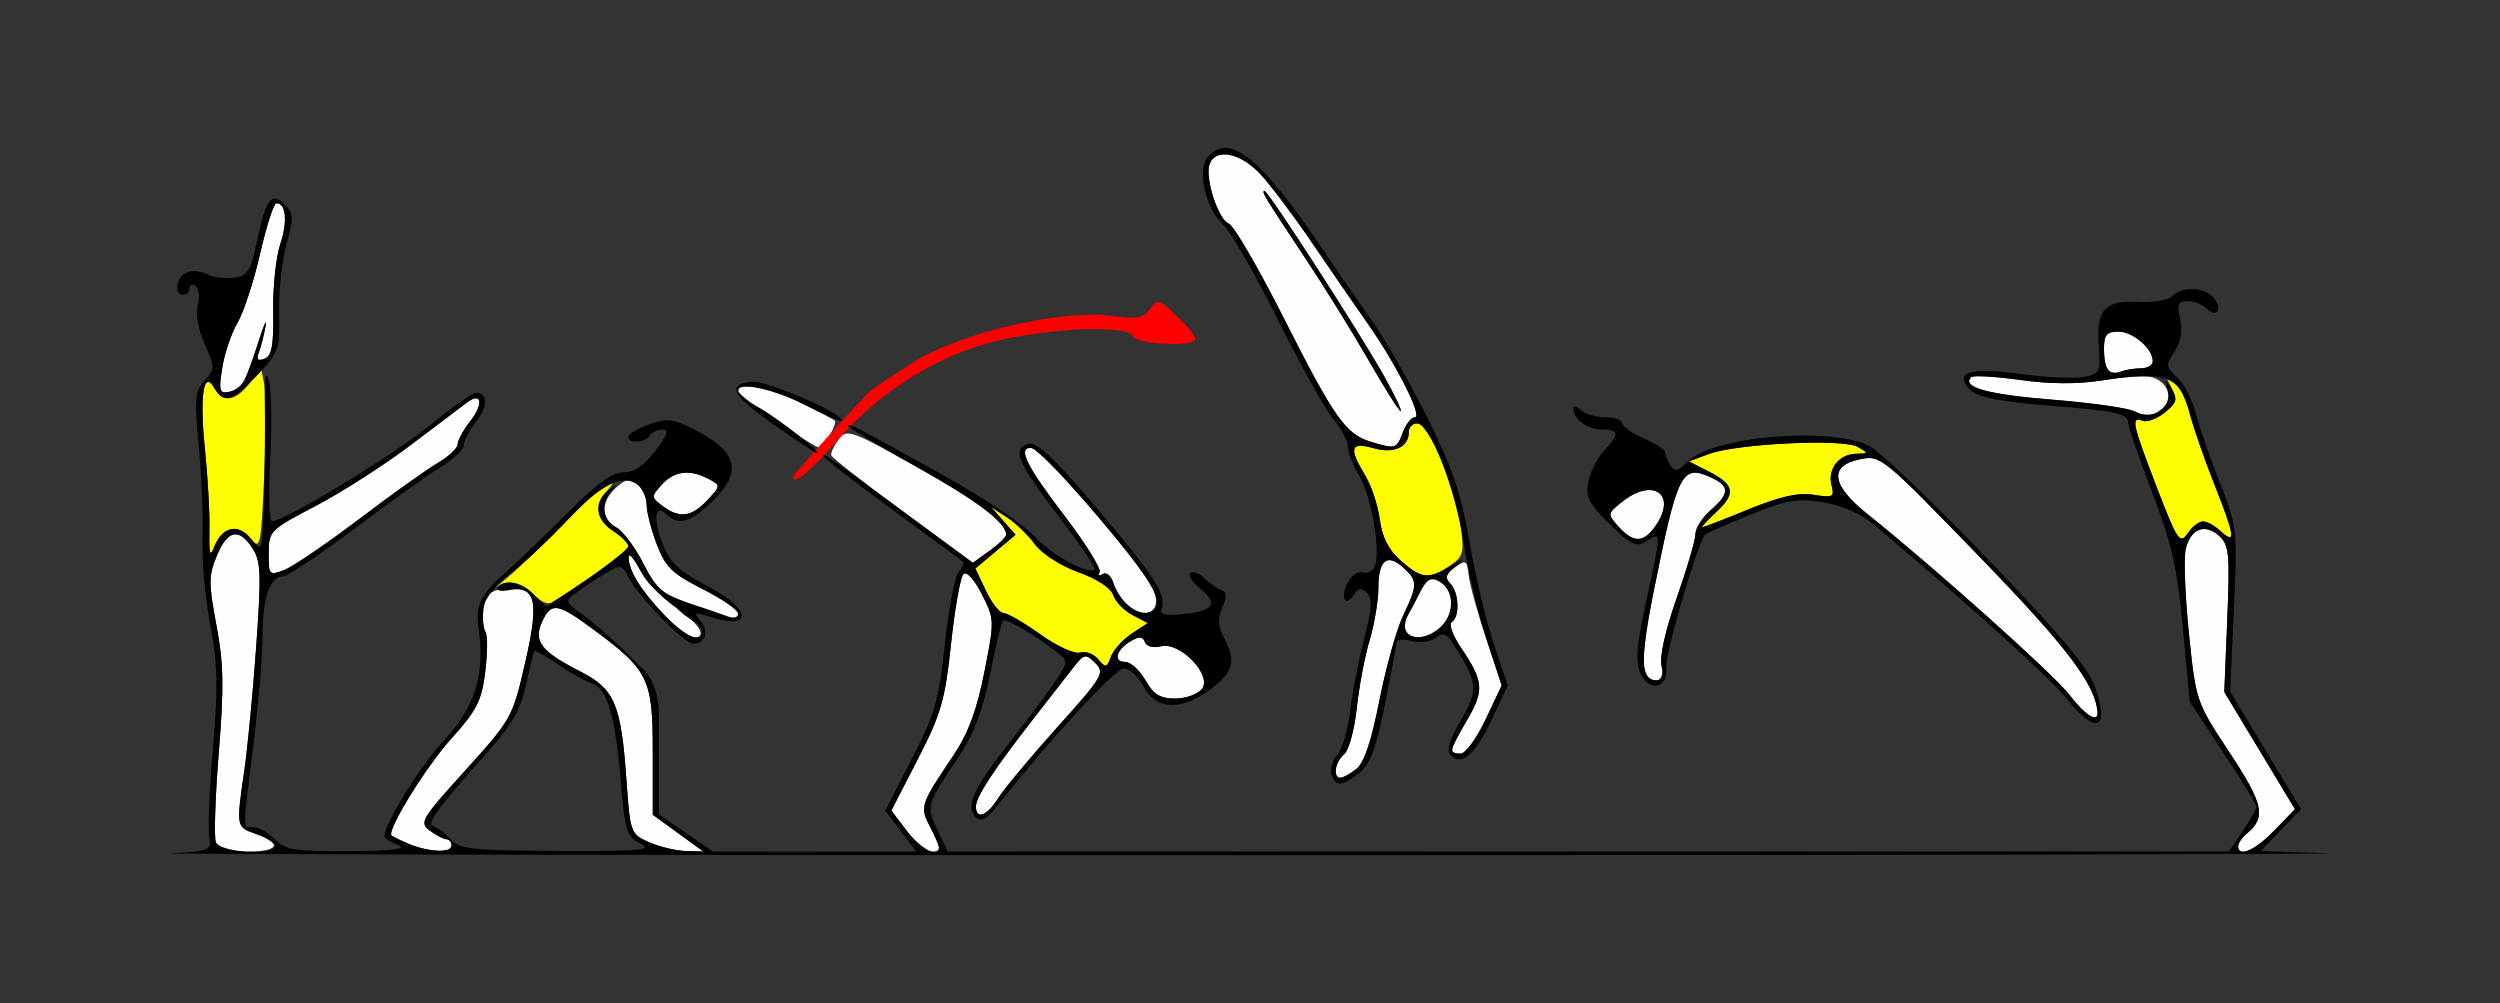 <?xml version="1.0" encoding="UTF-8" standalone="no"?>
<!-- Created with Inkscape (http://www.inkscape.org/) -->

<svg
   xmlns:dc="http://purl.org/dc/elements/1.1/"
   xmlns:cc="http://creativecommons.org/ns#"
   xmlns:rdf="http://www.w3.org/1999/02/22-rdf-syntax-ns#"
   xmlns:svg="http://www.w3.org/2000/svg"
   xmlns="http://www.w3.org/2000/svg"
   xmlns:sodipodi="http://sodipodi.sourceforge.net/DTD/sodipodi-0.dtd"
   xmlns:inkscape="http://www.inkscape.org/namespaces/inkscape"
   id="svg3618"
   version="1.1"
   inkscape:version="0.91 r13725"
   width="383.178"
   height="153.75"
   viewBox="0 0 383.178 153.75"
   sodipodi:docname="fx510502.svg">
  <rect x="0" y="0" width="383.178" height="153.75" fill="#333333" stroke="none"/>
  <defs
     id="defs3622" />
  <sodipodi:namedview
     pagecolor="#c1c1c1"
     bordercolor="#666666"
     borderopacity="1"
     objecttolerance="10"
     gridtolerance="10"
     guidetolerance="10"
     inkscape:pageopacity="0"
     inkscape:pageshadow="2"
     inkscape:window-width="1497"
     inkscape:window-height="811"
     id="namedview3620"
     showgrid="false"
     inkscape:zoom="1.5032195"
     inkscape:cx="210.9118"
     inkscape:cy="80.431976"
     inkscape:window-x="0"
     inkscape:window-y="0"
     inkscape:window-maximized="0"
     inkscape:current-layer="svg3618" />
  <g
     id="g3628"
     transform="translate(1.918,0.203)">
    <path
       style="fill:#fefefe"
       d="m 31.167,128.876 c -0.302,-0.79 -0.1,-6.975 0.449,-13.744 0.815,-10.052 0.748,-13.629 -0.366,-19.519 -1.21,-6.399 -1.203,-7.597 0.061,-10.631 1.656,-3.976 3.387,-4.34 5.47,-1.151 1.287,1.971 1.363,3.93 0.578,14.949 -0.497,6.974 -1.317,15.551 -1.823,19.06 -1.27,8.814 -1.291,8.703 1.847,9.801 4.093,1.431 3.428,2.672 -1.431,2.672 -2.942,0 -4.403,-0.439 -4.784,-1.437 z m 29.58,0.251 c -1.285,-0.582 -2.47,-1.144 -2.633,-1.25 -0.898,-0.58 5.198,-10.504 9.123,-14.851 3.931,-4.354 4.662,-5.788 5.215,-10.225 0.353,-2.838 0.395,-5.563 0.092,-6.055 C 72.082,95.997 71.675,92.948 72.581,91.443 73.479,89.951 75.685,90 76.59,90 c 3.693,0 4.086,2.228 1.997,11.327 -1.939,8.448 -2.072,8.688 -9.172,16.533 -6.812,7.527 -7.107,8.032 -5.421,9.269 0.981,0.72 2.124,1.308 2.54,1.308 0.416,0 0.756,0.422 0.756,0.938 0,1.227 -3.586,1.091 -6.542,-0.248 z M 97.574,128.886 c -2.845,-1.252 -2.903,-1.412 -3.479,-9.555 -0.825,-11.66 -1.799,-13.941 -7.108,-16.639 -5.958,-3.029 -7.177,-4.609 -5.835,-7.564 1.39,-3.06 2.338,-2.935 7.7,1.014 8.649,6.369 9.279,7.643 9.279,18.767 l 0,9.766 3.879,2.818 3.879,2.818 -2.71,-0.076 c -1.491,-0.042 -4.012,-0.65 -5.604,-1.35 z m 39.513,-1.714 -2.388,-3.14 4.053,-7.876 c 3.578,-6.953 4.175,-9.026 5.099,-17.691 0.575,-5.398 1.424,-10.195 1.887,-10.658 0.498,-0.499 1.65,0.749 2.825,3.059 1.959,3.852 1.964,4.006 0.388,11.967 -1.164,5.879 -2.464,9.358 -4.798,12.836 -5.028,7.494 -5.114,7.759 -3.527,10.837 1.756,3.407 1.771,3.805 0.139,3.805 -0.71,0 -2.365,-1.413 -3.679,-3.14 z m 204.035,2.317 c 0,-0.452 0.615,-1.334 1.366,-1.96 2.966,-2.469 2.525,-4.506 -2.685,-12.394 -5.139,-7.781 -5.148,-7.808 -6.228,-18.309 -0.595,-5.784 -0.81,-11.603 -0.477,-12.931 0.774,-3.092 2.953,-3.924 5.122,-1.956 1.516,1.376 1.65,2.752 1.24,12.732 l -0.459,11.189 5.416,8.98 5.416,8.98 -3.136,3.246 c -2.979,3.083 -5.573,4.211 -5.573,2.423 z m -193.458,-6.078 c 0,-1.482 2.699,-5.606 8.745,-13.362 2.366,-3.036 5.123,-6.574 6.125,-7.863 1.711,-2.2 1.921,-2.247 3.427,-0.766 1.511,1.486 1.173,2.057 -5.828,9.844 -4.087,4.546 -8.154,9.426 -9.037,10.844 -1.713,2.75 -3.432,3.403 -3.432,1.303 z m 55.14,-5.641 c 0,-0.71 0.583,-1.777 1.296,-2.37 0.713,-0.593 1.583,-3.769 1.934,-7.058 0.351,-3.288 1.24,-7.984 1.975,-10.435 0.735,-2.451 1.337,-6.052 1.337,-8.002 0,-4.256 1.342,-5.363 3.797,-3.134 2.25,2.043 2.25,2.652 -0.007,7.385 -1,2.096 -2.634,7.949 -3.632,13.005 -1.249,6.333 -2.356,9.605 -3.556,10.517 -2.223,1.689 -3.144,1.716 -3.144,0.092 z m 17.757,-2.995 c 0,-0.295 1.084,-2.391 2.409,-4.659 2.646,-4.53 2.523,-5.905 -1.001,-11.114 -1.247,-1.844 -1.854,-3.571 -1.361,-3.876 1.252,-0.776 1.105,-4.535 -0.23,-5.874 -0.868,-0.87 -0.711,-1.423 0.701,-2.467 1.676,-1.239 1.841,-1.147 2.1,1.168 0.154,1.383 1.358,5.749 2.674,9.702 l 2.394,7.188 -2.468,5.234 c -1.358,2.879 -3.087,5.234 -3.843,5.234 -0.756,0 -1.374,-0.241 -1.374,-0.536 z m 94.738,-8.447 c -2.352,-3.093 -20.757,-19.568 -31.035,-27.779 -5.501,-4.395 -5.903,-7.375 -1.127,-8.355 3.195,-0.656 3.393,-0.495 18.224,14.801 13.505,13.927 17.906,19.724 18.214,23.988 0.123,1.707 -1.929,0.433 -4.277,-2.655 z M 173.642,104.057 c -0.876,-1.544 -2.277,-2.807 -3.115,-2.807 -1.893,0 -1.363,-1.87 0.911,-3.214 1.26,-0.744 1.81,-0.701 2.125,0.166 0.248,0.685 1.271,0.957 2.464,0.657 2.965,-0.746 7.955,4.509 6.245,6.577 -0.655,0.792 -2.507,1.437 -4.114,1.434 -2.266,-0.005 -3.281,-0.637 -4.515,-2.812 z m 76.418,-1.582 c -0.334,-0.873 0.283,-6.041 1.372,-11.484 3.774,-18.867 4.375,-20.08 8.908,-18.009 2.884,1.318 2.87,2.451 -0.06,5.006 -1.285,1.121 -2.336,2.772 -2.336,3.669 0,0.897 -1.293,5.307 -2.874,9.799 -1.746,4.962 -2.656,9.039 -2.319,10.387 0.657,2.625 -1.716,3.181 -2.692,0.631 z M 99.833,93.984 c -3.577,-3.754 -5.465,-6.845 -5.401,-8.845 0.021,-0.678 0.802,0.202 1.733,1.957 0.932,1.755 3.299,4.286 5.26,5.625 3.785,2.585 5.185,4.779 3.048,4.779 -0.71,0 -2.798,-1.582 -4.64,-3.516 z m 113.73,2.598 c -0.525,-0.852 0.15,-3.577 2.258,-6.733 0.66,-0.989 1.285,-1.907 2.835,-1.075 2.439,1.31 2.451,5.127 0.196,7.174 -1.907,1.731 -4.426,2.033 -5.288,0.633 z M 107.624,93.689 c -2.98,-0.799 -3.615,-1.266 -5.739,-2.139 -2.029,-0.808 -3.287,-1.601 -5.124,-5.237 -1.301,-2.576 -3.208,-5.135 -4.236,-5.688 -2.385,-1.28 -2.393,-3.923 -0.019,-6.079 1.515,-1.376 2.109,-1.466 3.271,-0.499 0.781,0.65 1.419,2.065 1.419,3.145 0,1.08 0.699,3.799 1.553,6.042 1.323,3.476 2.359,4.487 7.009,6.842 3.001,1.52 5.457,3.179 5.457,3.687 0,1.106 -0.689,1.092 -3.591,-0.075 z M 170.689,92.338 c -0.774,-0.776 -1.676,-2.259 -2.003,-3.295 -0.328,-1.036 -1.051,-1.601 -1.607,-1.256 -0.556,0.345 -0.764,0.225 -0.461,-0.267 0.303,-0.492 -2.155,-4.442 -5.463,-8.778 -5.737,-7.519 -7.115,-10.305 -5.099,-10.305 1.538,0 16.291,16.918 18.615,21.348 1.897,3.616 -1.043,5.501 -3.982,2.553 z M 39.262,84.586 c 0.01,-3.401 0.198,-3.59 7.2,-7.242 3.954,-2.062 10.534,-6.281 14.622,-9.375 4.087,-3.094 7.977,-6.032 8.643,-6.529 2.179,-1.627 2.494,0.279 0.473,2.856 -1.087,1.386 -1.976,3.005 -1.976,3.597 0,0.593 -1.367,1.878 -3.037,2.855 -1.671,0.978 -7.125,4.871 -12.12,8.652 -4.996,3.781 -10.147,7.28 -11.449,7.776 -2.27,0.866 -2.365,0.76 -2.356,-2.59 z m 97.18,-6.428 c -5.908,-4.342 -10.832,-8.2 -10.943,-8.573 -0.111,-0.373 0.392,-1.467 1.118,-2.429 1.257,-1.667 1.822,-1.47 11.862,4.143 9.423,5.268 13.733,8.521 13.826,10.434 0.017,0.352 -1.128,1.467 -2.545,2.48 l -2.577,1.84 z m 109.739,2.377 c -1.747,-1.936 -1.74,-1.99 0.426,-3.75 4.813,-3.91 8.621,-1.255 5.209,3.631 -1.818,2.603 -3.364,2.636 -5.635,0.119 z M 99.608,77.329 c -1.738,-1.319 -1.741,-1.42 -0.089,-3.251 1.9,-2.106 4.325,-2.401 7.172,-0.872 1.885,1.012 1.884,1.03 -0.224,3.281 -2.411,2.575 -4.275,2.804 -6.859,0.842 z M 117.121,64.383 c -3.177,-2.153 -5.805,-4.231 -5.841,-4.618 -0.14,-1.511 4.907,-0.584 9.545,1.753 2.682,1.351 5.015,2.581 5.185,2.732 0.505,0.45 -1.718,4.192 -2.445,4.117 -0.367,-0.038 -3.267,-1.831 -6.444,-3.984 z M 208.154,67.494 c -3.819,-1.152 -5.609,-3.702 -13.348,-19.018 -3.854,-7.627 -7.623,-14.104 -8.375,-14.394 -1.654,-0.637 -3.731,-7.108 -2.943,-9.168 0.942,-2.461 4.724,-1.697 7.772,1.57 1.563,1.676 5.134,6.422 7.936,10.547 2.801,4.125 6.618,9.663 8.482,12.307 4.383,6.217 8.516,14.412 7.268,14.412 -0.535,0 -1.373,1.055 -1.862,2.344 -0.961,2.535 -1.067,2.565 -4.93,1.4 z m 2.05,-10.072 C 206.483,50.774 192.465,29.062 191.895,29.062 c -0.544,0 -0.023,0.86 6.256,10.312 2.911,4.383 7.289,11.449 9.728,15.703 2.439,4.254 4.639,7.734 4.888,7.734 0.25,0 -0.904,-2.426 -2.563,-5.391 z m 114.935,5.394 c -0.823,-0.483 -6.44,-1.274 -12.482,-1.758 -9.918,-0.795 -13.979,-1.919 -12.454,-3.449 0.3,-0.301 3.678,-0.11 7.506,0.424 4.72,0.659 8.84,0.668 12.799,0.028 3.211,-0.519 6.6,-0.7 7.532,-0.404 2.501,0.796 3.198,3.483 1.271,4.896 -1.914,1.404 -2.195,1.421 -4.172,0.262 z M 32.15,56.154 c 0.354,-2.22 1.406,-5.321 2.338,-6.892 0.932,-1.571 2.49,-6.335 3.463,-10.588 0.973,-4.253 2.097,-7.733 2.499,-7.734 1.48,-0.004 1.744,2.83 0.586,6.287 -0.655,1.955 -1.142,6.579 -1.083,10.275 0.085,5.265 -0.204,6.841 -1.335,7.276 -1.041,0.401 -1.283,0.136 -0.868,-0.948 0.316,-0.827 0.779,-2.625 1.028,-3.995 0.249,-1.37 -0.217,-0.382 -1.035,2.196 -2.038,6.423 -2.637,7.449 -4.566,7.829 -1.472,0.29 -1.593,-0.15 -1.027,-3.707 z m 289.063,0.438 c -0.359,-0.36 -0.652,-1.849 -0.652,-3.31 0,-2.162 0.408,-2.656 2.192,-2.656 2.261,0 5.285,2.59 5.285,4.527 0,0.604 -0.807,1.098 -1.793,1.098 -0.986,0 -2.375,0.224 -3.086,0.498 -0.711,0.274 -1.587,0.204 -1.946,-0.156 z"
       id="path3638"
       inkscape:connector-curvature="0"
       sodipodi:nodetypes="ssssssssssscssssssssssscsssssccccccscsssssssssssssssscccsssssssssccsssscssccssscsssscssssssssscsscsscccssssssssscsssssssssccsssssssscssscsssssssssssssssssssscssssssssssscsscssssssssssssssssssssssssssssssssssssscsssssc" />
    <path
       style="fill:#fefe00"
       d="m 166.406,100.843 c -0.687,-0.83 -1.932,-1.293 -2.766,-1.027 -0.849,0.27 -3.538,-0.959 -6.107,-2.791 C 155.008,95.223 152.463,93.75 151.878,93.75 c -0.585,0 -1.794,-1.534 -2.685,-3.409 l -1.621,-3.409 3.083,-2.584 3.083,-2.584 -1.869,-2.121 L 150,77.522 l 2.383,1.536 c 1.311,0.845 3.244,2.703 4.296,4.13 1.106,1.5 3.927,3.319 6.691,4.314 2.898,1.044 5.003,2.429 5.348,3.519 0.313,0.989 1.63,2.356 2.926,3.037 l 2.357,1.239 -2.472,1.624 c -1.359,0.893 -2.787,2.481 -3.173,3.527 -0.637,1.726 -0.818,1.763 -1.951,0.393 z M 79.887,90.915 c -1.724,-1.911 -4.046,-2.381 -5.68,-1.15 -0.514,0.387 0.336,-0.352 1.889,-1.641 1.552,-1.289 5.608,-5.191 9.012,-8.672 3.404,-3.48 6.531,-6.328 6.948,-6.328 0.417,0 0.062,0.771 -0.789,1.714 -2.187,2.424 -1.921,4.559 0.79,6.341 1.285,0.845 2.336,1.893 2.336,2.33 0,0.648 -7.441,6.105 -11.791,8.648 -0.574,0.335 -1.796,-0.224 -2.715,-1.243 z M 212.757,85.716 c -1.851,-1.633 -2.825,-3.553 -3.191,-6.295 -0.29,-2.17 -1.298,-5.212 -2.239,-6.761 -2.557,-4.205 -2.264,-5.185 1.246,-4.175 3.165,0.911 5.447,-0.139 5.447,-2.505 0,-0.71 0.573,-1.291 1.274,-1.291 1.737,0 5.883,9.7 6.648,15.551 0.575,4.404 0.441,4.89 -1.747,6.328 -3.147,2.068 -4.274,1.939 -7.436,-0.851 z M 30.183,81.094 c 0.057,-2.578 -0.25,-8.135 -0.682,-12.348 -0.853,-8.314 -0.221,-12.433 1.449,-9.449 1.282,2.292 3.176,2.045 5.323,-0.693 l 1.83,-2.334 0.498,2.568 c 0.274,1.412 0.259,7.705 -0.032,13.984 -0.507,10.919 -0.599,11.331 -2.114,9.453 -1.888,-2.339 -4.346,-1.73 -5.55,1.376 -0.639,1.647 -0.802,1.067 -0.722,-2.557 z M 328.661,74.502 c -3.777,-9.812 -4.014,-10.919 -2.18,-10.213 0.686,0.264 2.214,-0.305 3.395,-1.264 1.916,-1.557 2.017,-1.99 0.936,-4.025 -1.106,-2.081 -1.076,-2.169 0.336,-1 0.852,0.705 2,3.025 2.551,5.156 0.552,2.131 2.237,6.986 3.745,10.787 3.187,8.035 3.385,9.431 1.033,7.296 -2.241,-2.035 -3.509,-1.958 -5.091,0.308 -1.199,1.718 -1.559,1.181 -4.726,-7.044 z m -67.512,3.758 c 3.056,-2.841 2.802,-4.167 -1.19,-6.204 l -3.014,-1.538 3.069,-1.137 c 4.32,-1.601 20.589,-2.379 22.8,-1.091 1.681,0.979 1.67,1.029 -0.224,1.057 -2.626,0.038 -4.435,2.342 -3.787,4.824 0.473,1.816 0.231,1.946 -2.727,1.465 -2.349,-0.382 -5.111,0.234 -9.989,2.227 -3.708,1.516 -6.908,2.757 -7.112,2.759 -0.204,0.002 0.775,-1.061 2.174,-2.362 z"
       id="path3634"
       inkscape:connector-curvature="0" />
    <path
       style="fill:#fe0000"
       d="m 119.626,72.844 c 0,-0.275 10.29,-11.67 11.833,-13.103 0.431,-0.4 3.383,-2.376 6.561,-4.391 7.113,-4.511 22.662,-8.161 30.386,-7.133 3.89,0.518 4.896,0.337 5.921,-1.062 1.162,-1.587 1.404,-1.524 4.108,1.068 1.58,1.514 2.873,3.096 2.873,3.516 0,1.281 -9.148,0.89 -9.58,-0.41 -0.565,-1.697 -11.799,-1.367 -20.327,0.597 -9.313,2.145 -18.094,7.522 -24.803,15.188 -4.391,5.017 -6.973,7.139 -6.973,5.731 z"
       id="path3632"
       inkscape:connector-curvature="0" />
    <path
       style="fill:#000000"
       d="m 24.396,130.558 c 5.864,-0.309 6.151,-0.432 5.761,-2.48 -0.226,-1.185 0.029,-7.326 0.567,-13.646 0.798,-9.376 0.722,-12.848 -0.414,-18.855 -0.766,-4.05 -1.298,-10.02 -1.184,-13.267 0.115,-3.247 -0.145,-9.599 -0.578,-14.114 -0.697,-7.275 -0.595,-8.423 0.896,-10.076 1.616,-1.791 1.617,-2.014 0.023,-5.56 -0.999,-2.223 -1.427,-4.628 -1.074,-6.038 0.323,-1.289 0.164,-2.606 -0.351,-2.926 -0.516,-0.32 -0.938,-0.135 -0.938,0.411 0,0.546 -0.421,0.993 -0.935,0.993 -1.538,0 -1.055,-2.825 0.591,-3.459 0.839,-0.323 2.206,-0.199 3.037,0.276 0.831,0.475 2.644,0.727 4.028,0.56 2.239,-0.271 2.641,-0.891 3.653,-5.638 1.392,-6.53 2.227,-7.627 4.257,-5.59 1.367,1.371 1.395,2.03 0.256,6.054 -0.703,2.483 -1.212,7.184 -1.13,10.447 0.14,5.636 -0.025,6.116 -3.3,9.608 -3.804,4.056 -5.233,4.496 -6.609,2.038 -1.67,-2.984 -2.302,1.134 -1.449,9.449 0.432,4.213 0.739,9.77 0.682,12.348 -0.08,3.624 0.083,4.204 0.722,2.557 1.239,-3.195 3.667,-3.709 5.689,-1.204 1.707,2.114 1.726,2.049 1.951,-6.641 0.125,-4.827 0.179,-11.307 0.121,-14.401 -0.074,-3.939 0.112,-4.923 0.622,-3.281 0.4,1.289 0.494,6.668 0.208,11.953 -0.285,5.285 -0.167,9.609 0.264,9.609 1.938,0 18.327,-9.933 24.026,-14.563 C 67.256,62.306 70.491,60 70.974,60 c 1.898,0 1.951,2.012 0.115,4.354 -1.061,1.354 -1.93,3.003 -1.93,3.664 0,0.662 -1.577,2.167 -3.505,3.346 -1.928,1.178 -7.881,5.431 -13.229,9.451 C 47.077,84.836 42.15,88.125 41.477,88.125 c -2.016,0 -3.159,3.298 -3.159,9.115 0,3.018 -0.627,10.534 -1.394,16.702 -1.699,13.662 -1.698,12.621 -0.007,12.621 0.771,0 2.243,0.844 3.271,1.875 1.635,1.64 3.068,1.868 11.449,1.816 6.688,-0.042 8.945,-0.315 7.477,-0.907 -1.157,-0.466 -2.103,-1.086 -2.103,-1.378 0,-1.913 5.524,-10.836 9.047,-14.614 4.822,-5.172 6.363,-10.046 5.399,-17.079 -0.351,-2.563 -0.536,-4.59 3.296,-7.973 2.153,-1.901 6.745,-6.305 10.205,-9.785 4.5,-4.527 6.972,-6.328 8.687,-6.328 1.641,0 3.184,-1.035 4.892,-3.281 1.837,-2.415 2.127,-3.281 1.101,-3.281 -0.767,0 -1.654,0.422 -1.972,0.938 -0.686,1.114 -3.271,1.263 -3.271,0.188 0,-0.412 1.403,-1.258 3.117,-1.88 2.603,-0.944 3.644,-0.875 6.308,0.418 7.339,3.561 8.257,6.661 3.38,11.403 -3.219,3.13 -5.194,3.695 -6.906,1.977 -1.803,-1.809 -2.172,0.608 -0.676,4.428 1.15,2.938 2.494,4.223 6.751,6.457 7.117,3.736 7.242,6.927 0.182,4.67 -2.063,-0.659 -2.187,-0.573 -1.088,0.756 1.34,1.619 0.746,3.458 -1.117,3.458 -1.394,0 -8.369,-7.126 -9.89,-10.104 -1.042,-2.04 -1.202,-2.068 -3.614,-0.634 -1.388,0.826 -3.365,2.129 -4.393,2.896 -1.833,1.368 -1.814,1.434 0.935,3.397 1.542,1.101 4.801,3.968 7.243,6.371 l 2.269,2.233 c 1.014,1.014 2.17,3.544 2.17,6.587 l 0,5.482 0,9.933 4.14,2.858 4.14,2.858 15.597,0 15.597,0 -2.388,-3.14 -2.388,-3.14 4.053,-7.876 c 3.573,-6.943 4.176,-9.032 5.093,-17.639 0.572,-5.37 1.515,-10.337 2.095,-11.038 0.58,-0.701 0.89,-1.418 0.688,-1.592 -0.202,-0.174 -5.098,-3.786 -10.881,-8.026 -5.783,-4.24 -10.514,-7.912 -10.514,-8.162 0,-0.488 0.587,-0.077 14.018,9.81 l 8.877,6.535 2.571,-1.837 c 1.414,-1.01 2.557,-2.124 2.54,-2.476 -0.093,-1.912 -4.397,-5.163 -13.776,-10.406 -5.771,-3.226 -10.492,-6.054 -10.492,-6.285 0,-0.494 0.859,-0.047 14.953,7.782 5.911,3.284 12.009,7.373 13.551,9.088 2.57,2.857 8.4,6.069 9.328,5.138 0.214,-0.215 -2.323,-3.945 -5.637,-8.29 -6.237,-8.175 -7.01,-10.002 -4.624,-10.92 1.429,-0.55 4.782,2.796 14.221,14.193 5.46,6.592 6.981,9.235 6.315,10.974 -0.37,0.968 0.404,1.182 3.28,0.906 4.685,-0.448 5.462,-1.576 2.656,-3.858 -1.196,-0.972 -1.879,-2.066 -1.518,-2.429 0.361,-0.364 1.3,-0.016 2.086,0.773 0.786,0.789 1.958,1.611 2.604,1.827 0.884,0.296 0.929,0.953 0.182,2.662 -0.735,1.682 -0.675,2.876 0.231,4.613 1.898,3.64 1.508,5.205 -1.959,7.857 -4.487,3.433 -8.46,3.295 -10.343,-0.357 -0.797,-1.547 -2.175,-2.783 -3.061,-2.748 -1.364,0.055 -11.364,10.921 -19.352,21.029 -1.682,2.128 -2.489,2.55 -3.315,1.735 -1.656,-1.633 -0.365,-4.406 5.519,-11.851 2.938,-3.717 6.091,-7.954 7.007,-9.415 1.602,-2.554 1.6,-2.707 -0.042,-3.985 -3.422,-2.662 -7.891,-5.282 -8.304,-4.868 -0.233,0.233 -1.125,3.934 -1.983,8.224 -1.116,5.583 -2.467,9.152 -4.753,12.559 -5.035,7.505 -5.071,7.629 -3.325,11.302 l 1.582,3.329 98.191,-0.007 98.191,-0.007 2.103,-3.098 c 1.157,-1.704 2.103,-3.393 2.103,-3.753 0,-0.36 -2.299,-4.131 -5.109,-8.379 l -5.109,-7.725 -1.048,-11.25 c -0.861,-9.241 -1.701,-12.96 -4.704,-20.828 -2.011,-5.268 -3.656,-9.989 -3.656,-10.492 0,-1.61 -1.511,-1.96 -12.187,-2.821 -7.43,-0.599 -10.903,-1.276 -11.953,-2.33 -2.759,-2.768 -0.207,-3.61 7.624,-2.518 3.899,0.544 8.264,0.753 9.701,0.465 2.456,-0.493 2.593,-0.773 2.282,-4.695 -0.442,-5.57 0.953,-7.128 6.099,-6.81 2.23,0.138 4.543,-0.255 5.162,-0.877 1.563,-1.568 4.961,-1.406 6.375,0.303 1.434,1.733 0.403,3.119 -1.156,1.555 -0.608,-0.61 -1.896,-1.109 -2.862,-1.109 -1.457,0 -1.654,0.469 -1.154,2.752 0.395,1.806 0.097,3.526 -0.868,5.004 -1.367,2.093 -1.339,2.372 0.41,3.959 1.035,0.939 2.328,3.434 2.873,5.543 0.546,2.11 2.208,6.899 3.693,10.644 2.643,6.664 2.688,7.076 2.133,19.391 l -0.567,12.582 5.431,9.004 5.431,9.004 -3.104,3.213 -3.104,3.213 10.198,0.303 c 5.609,0.167 -67.816,0.31 -163.167,0.318 -95.35,0.009 -170.587,-0.131 -167.193,-0.309 z m 15.791,-1.091 c 0,-0.465 -1.262,-1.287 -2.804,-1.826 -3.138,-1.097 -3.118,-0.987 -1.847,-9.801 0.506,-3.509 1.326,-12.085 1.823,-19.06 0.785,-11.019 0.709,-12.978 -0.578,-14.949 -2.083,-3.189 -3.814,-2.824 -5.47,1.151 -1.264,3.034 -1.271,4.232 -0.061,10.631 1.114,5.89 1.181,9.467 0.366,19.519 -0.549,6.769 -0.751,12.954 -0.449,13.744 0.603,1.577 9.019,2.128 9.019,0.591 z m 27.103,-0.092 c 0,-0.516 -0.34,-0.938 -0.756,-0.938 -0.416,0 -1.559,-0.589 -2.54,-1.308 -1.687,-1.237 -1.391,-1.742 5.421,-9.269 7.1,-7.845 7.233,-8.085 9.172,-16.533 2.171,-9.458 1.612,-11.87 -2.567,-11.069 -1.172,0.225 -1.909,0.048 -1.637,-0.393 0.849,-1.378 3.451,-0.88 5.503,1.053 l 1.969,1.855 6.269,-4.219 c 3.448,-2.32 6.269,-4.583 6.269,-5.029 0,-0.445 -1.051,-1.501 -2.336,-2.346 -2.724,-1.791 -3.027,-4.489 -0.701,-6.254 1.391,-1.056 1.461,-1.045 0.467,0.073 -1.734,1.951 -1.417,4.49 0.702,5.627 1.029,0.552 2.9,3.043 4.159,5.535 1.982,3.923 2.897,4.73 6.825,6.019 2.495,0.819 5.25,1.763 6.121,2.098 0.894,0.344 1.585,0.163 1.585,-0.414 0,-0.563 -2.455,-2.268 -5.457,-3.787 -4.65,-2.355 -5.686,-3.366 -7.009,-6.842 -0.854,-2.243 -1.553,-4.962 -1.553,-6.042 0,-1.08 -0.557,-2.427 -1.237,-2.993 -2.291,-1.907 -5.742,-0.225 -10.912,5.319 -2.827,3.031 -6.701,6.639 -8.608,8.016 -2.149,1.764 -3.424,3.325 -3.988,4.509 -0.533,1.446 -0.358,3.972 -0.003,4.549 0.356,0.577 0.357,3.372 0.004,6.21 -0.553,4.437 -1.284,5.87 -5.215,10.225 -3.924,4.347 -10.021,14.272 -9.123,14.851 3.347,2.159 9.175,3.11 9.175,1.497 z m 28.972,-0.274 c -2.137,-1.083 -2.396,-1.9 -3.035,-9.573 -0.834,-10.027 -2.081,-14.245 -4.429,-14.993 -0.957,-0.305 -3.294,-1.611 -5.192,-2.904 -1.898,-1.292 -3.537,-2.223 -3.642,-2.069 -0.105,0.154 -0.69,2.543 -1.3,5.308 -0.941,4.263 -2.209,6.245 -8.345,13.039 -4.82,5.336 -6.806,8.157 -5.95,8.449 0.707,0.241 1.968,1.194 2.804,2.118 1.334,1.475 3.337,1.688 16.472,1.744 12.624,0.054 14.589,-0.12 12.617,-1.119 z m 5.748,-1.607 -3.879,-2.818 0,-9.766 c 0,-11.124 -0.63,-12.398 -9.279,-18.767 -5.363,-3.949 -6.311,-4.074 -7.7,-1.014 -1.342,2.954 -0.122,4.535 5.835,7.564 5.309,2.699 6.283,4.979 7.108,16.639 0.576,8.142 0.635,8.303 3.479,9.555 1.591,0.7 4.113,1.308 5.604,1.35 l 2.71,0.076 -3.879,-2.818 z m 40.047,2.303 c 0,-0.283 -0.644,-1.764 -1.43,-3.29 -1.587,-3.078 -1.501,-3.343 3.527,-10.837 2.334,-3.479 3.634,-6.957 4.798,-12.836 1.576,-7.961 1.571,-8.115 -0.388,-11.967 -1.175,-2.31 -2.328,-3.558 -2.825,-3.059 -0.462,0.464 -1.311,5.26 -1.887,10.658 -0.923,8.665 -1.521,10.738 -5.099,17.691 l -4.053,7.876 2.388,3.14 c 2.052,2.699 4.969,4.24 4.969,2.625 z m 204.639,-2.731 3.136,-3.246 -5.416,-8.98 -5.416,-8.98 0.459,-11.189 c 0.41,-9.979 0.276,-11.355 -1.24,-12.732 -2.168,-1.968 -4.348,-1.136 -5.122,1.956 -0.332,1.328 -0.117,7.147 0.477,12.931 1.08,10.5 1.089,10.528 6.228,18.309 5.21,7.888 5.651,9.925 2.685,12.394 -0.751,0.625 -1.366,1.507 -1.366,1.96 0,1.788 2.594,0.66 5.573,-2.423 z M 151.096,122.109 c 0.883,-1.418 4.95,-6.298 9.037,-10.844 7,-7.787 7.338,-8.358 5.828,-9.844 -1.505,-1.481 -1.716,-1.434 -3.427,0.766 -1.003,1.289 -3.759,4.827 -6.125,7.863 -6.046,7.756 -8.745,11.88 -8.745,13.362 0,2.1 1.719,1.448 3.432,-1.303 z m 31.175,-16.675 c 1.711,-2.068 -3.28,-7.323 -6.245,-6.577 -1.193,0.3 -2.216,0.028 -2.464,-0.657 -0.315,-0.867 -0.865,-0.91 -2.125,-0.166 -2.274,1.344 -2.805,3.214 -0.911,3.214 0.838,0 2.24,1.263 3.115,2.807 1.234,2.175 2.249,2.808 4.515,2.812 1.608,0.003 3.459,-0.642 4.114,-1.434 z m -10.741,-8.513 2.472,-1.624 -2.357,-1.239 c -1.296,-0.681 -2.613,-2.048 -2.926,-3.037 -0.345,-1.09 -2.45,-2.476 -5.348,-3.519 -2.764,-0.996 -5.585,-2.815 -6.691,-4.314 -1.052,-1.426 -2.985,-3.284 -4.296,-4.13 L 150,77.522 l 1.869,2.121 1.869,2.121 -3.083,2.584 -3.083,2.584 1.621,3.409 c 0.891,1.875 2.1,3.409 2.685,3.409 0.585,0 3.13,1.473 5.655,3.274 2.569,1.832 5.259,3.062 6.107,2.791 0.834,-0.266 2.079,0.197 2.766,1.027 1.133,1.37 1.314,1.333 1.951,-0.393 0.386,-1.047 1.814,-2.634 3.173,-3.527 z m -65.922,-0.304 c 0,-0.485 -0.427,-1.147 -0.95,-1.471 -1.349,-0.779 -2.084,-1.36 -2.849,-2.146 -1.547,-1.224 -4.217,-3.173 -5.492,-5.596 -1.013,-1.924 -1.86,-2.944 -1.883,-2.265 -0.067,1.998 1.82,5.089 5.399,8.845 3.196,3.353 5.775,4.53 5.775,2.633 z m 69.614,-3.786 c 0.802,-1.301 -0.966,-4.326 -6.314,-10.801 -7.036,-8.518 -11.834,-13.594 -12.852,-13.594 -2.016,0 -0.638,2.786 5.099,10.305 3.308,4.336 5.766,8.286 5.463,8.778 -0.303,0.492 -0.096,0.612 0.461,0.267 0.556,-0.345 1.28,0.22 1.607,1.256 1.192,3.769 5.139,6.056 6.536,3.789 z M 53.067,79.4 c 4.996,-3.781 10.45,-7.674 12.12,-8.652 1.671,-0.978 3.037,-2.263 3.037,-2.855 0,-0.593 0.889,-2.211 1.976,-3.597 2.021,-2.578 1.706,-4.483 -0.473,-2.856 -0.666,0.497 -4.556,3.436 -8.643,6.529 -4.087,3.094 -10.667,7.312 -14.622,9.375 -7.002,3.652 -7.19,3.841 -7.2,7.242 -0.01,3.351 0.086,3.456 2.356,2.59 1.301,-0.496 6.453,-3.996 11.449,-7.776 z M 335.727,79.688 c 0.573,0 1.811,0.698 2.751,1.552 2.352,2.135 2.154,0.739 -1.033,-7.296 -1.508,-3.802 -3.202,-8.687 -3.764,-10.857 -1.486,-5.736 -3.653,-6.533 -13.496,-4.962 -3.581,0.571 -7.957,0.54 -12.476,-0.091 -3.828,-0.534 -7.206,-0.725 -7.506,-0.424 -1.524,1.528 2.534,2.653 12.432,3.447 6.03,0.483 11.752,1.302 12.716,1.82 2.641,1.418 5.738,-0.534 5.024,-3.167 -0.524,-1.931 -0.491,-1.945 0.559,-0.25 0.941,1.519 0.777,2.078 -1.044,3.557 -1.188,0.965 -2.721,1.538 -3.408,1.274 -1.834,-0.706 -1.597,0.401 2.18,10.213 3.167,8.225 3.527,8.762 4.726,7.044 0.714,-1.023 1.767,-1.859 2.34,-1.859 z M 106.467,76.486 c 2.108,-2.251 2.11,-2.269 0.224,-3.281 -2.847,-1.529 -5.272,-1.234 -7.172,0.872 -1.652,1.831 -1.649,1.932 0.089,3.251 2.584,1.961 4.448,1.732 6.859,-0.842 z M 35.551,58.125 c 0.387,-0.773 1.374,-3.516 2.192,-6.094 0.818,-2.578 1.284,-3.567 1.035,-2.196 -0.249,1.37 -0.711,3.168 -1.028,3.995 -0.415,1.084 -0.173,1.349 0.868,0.948 1.131,-0.435 1.42,-2.012 1.335,-7.276 -0.06,-3.696 0.427,-8.32 1.083,-10.275 1.158,-3.457 0.895,-6.291 -0.586,-6.287 -0.402,0.001 -1.526,3.482 -2.499,7.734 -0.973,4.253 -2.531,9.018 -3.463,10.588 -0.932,1.571 -1.984,4.672 -2.338,6.892 -0.567,3.557 -0.445,3.997 1.027,3.707 0.918,-0.181 1.987,-0.962 2.374,-1.735 z M 326.245,56.25 c 0.986,0 1.793,-0.494 1.793,-1.098 0,-1.936 -3.024,-4.527 -5.285,-4.527 -1.783,0 -2.192,0.495 -2.192,2.656 0,3.102 0.793,4.161 2.598,3.467 0.711,-0.274 2.1,-0.498 3.086,-0.498 z m -124.051,62.309 c -0.303,-0.793 0.076,-2.164 0.843,-3.047 0.767,-0.883 1.665,-3.926 1.995,-6.762 0.331,-2.836 1.293,-7.81 2.139,-11.054 1.197,-4.59 1.289,-6.147 0.416,-7.023 -0.874,-0.876 -1.31,-0.822 -1.967,0.245 -1.307,2.122 -2.172,0.441 -0.951,-1.848 0.595,-1.115 1.646,-1.811 2.335,-1.546 0.689,0.265 1.505,-0.178 1.814,-0.984 0.908,-2.375 -0.566,-10.821 -2.422,-13.874 -0.944,-1.552 -1.717,-3.528 -1.719,-4.391 -0.002,-0.863 -1.001,-2.761 -2.221,-4.219 -1.219,-1.458 -5.059,-8.345 -8.532,-15.306 -3.473,-6.961 -7.284,-13.56 -8.469,-14.664 -2.631,-2.452 -3.912,-8.204 -2.269,-10.19 3.158,-3.817 7.968,-0.089 16.946,13.135 2.8,4.125 6.629,9.681 8.508,12.346 1.879,2.665 5.58,9.172 8.226,14.46 3.835,7.666 5.142,11.528 6.448,19.061 0.901,5.196 2.589,12.262 3.75,15.703 l 2.111,6.256 -2.489,5.277 c -2.541,5.388 -4.562,7.124 -6.283,5.397 -0.664,-0.667 -0.169,-2.332 1.588,-5.34 2.717,-4.651 2.606,-5.827 -1.094,-11.581 -1.115,-1.734 -1.664,-1.949 -2.724,-1.067 -0.742,0.618 -2.363,0.844 -3.676,0.514 -1.292,-0.325 -2.353,-0.267 -2.358,0.13 -0.006,0.397 -0.81,4.699 -1.788,9.561 -1.386,6.891 -2.26,9.212 -3.962,10.526 -2.693,2.078 -3.49,2.132 -4.196,0.286 z m 3.754,-0.88 c 1.2,-0.912 2.307,-4.184 3.556,-10.517 0.998,-5.056 2.632,-10.909 3.632,-13.005 2.257,-4.733 2.258,-5.342 0.007,-7.385 -2.456,-2.229 -3.797,-1.122 -3.797,3.134 0,1.95 -0.602,5.551 -1.337,8.002 -0.735,2.451 -1.624,7.147 -1.975,10.435 -0.351,3.288 -1.221,6.464 -1.934,7.058 -1.368,1.139 -1.785,3.683 -0.595,3.632 0.386,-0.016 1.485,-0.625 2.443,-1.354 z m 19.83,-7.6 2.468,-5.234 -2.349,-7.188 c -1.292,-3.954 -2.863,-10.563 -3.492,-14.688 -1.27,-8.326 -5.143,-18.281 -7.112,-18.281 -0.701,0 -1.274,0.581 -1.274,1.291 0,2.366 -2.282,3.415 -5.447,2.505 -3.51,-1.01 -3.803,-0.03 -1.246,4.175 0.941,1.549 1.949,4.591 2.239,6.761 0.367,2.742 1.34,4.662 3.191,6.295 3.151,2.78 4.226,2.907 7.603,0.904 2.333,-1.384 2.391,-1.384 0.718,0.004 -1.412,1.171 -1.569,1.76 -0.701,2.63 1.335,1.339 1.482,5.098 0.23,5.874 -0.493,0.305 0.114,2.032 1.361,3.876 3.524,5.209 3.647,6.584 1.001,11.114 -2.798,4.789 -2.879,5.195 -1.034,5.195 0.756,0 2.485,-2.355 3.843,-5.234 z m -6.926,-14.13 c 2.255,-2.047 2.181,-5.761 -0.258,-7.07 -2.072,-1.112 -2.317,1.035 -4.649,5.126 -1.915,3.358 1.751,4.81 4.907,1.945 z M 213.084,66.094 c 0.489,-1.289 1.326,-2.344 1.862,-2.344 1.248,0 -2.885,-8.195 -7.268,-14.412 -1.864,-2.644 -5.681,-8.182 -8.482,-12.307 -2.801,-4.125 -6.372,-8.871 -7.936,-10.547 -3.048,-3.268 -6.83,-4.032 -7.772,-1.57 -0.788,2.061 1.289,8.532 2.943,9.168 0.752,0.29 4.521,6.767 8.375,14.394 7.739,15.315 9.529,17.866 13.348,19.018 3.863,1.165 3.969,1.135 4.93,-1.4 z m -5.205,-11.016 c -2.439,-4.254 -6.816,-11.32 -9.728,-15.703 -6.279,-9.453 -6.801,-10.312 -6.256,-10.312 0.571,0 14.588,21.712 18.309,28.359 1.66,2.965 2.813,5.391 2.563,5.391 -0.25,0 -2.45,-3.48 -4.888,-7.734 z m 106.912,51.735 c -2.551,-3.184 -14.601,-14.054 -29.46,-26.574 -2.085,-1.757 -4.89,-2.992 -7.867,-3.464 -3.967,-0.629 -5.568,-0.349 -11.23,1.962 -3.632,1.482 -6.702,2.83 -6.824,2.995 -1.26,1.706 -6.135,18.32 -5.935,20.226 0.351,3.347 -2.583,4.066 -3.986,0.977 -0.762,-1.677 -0.542,-4.299 0.924,-11.038 2.349,-10.794 2.347,-10.615 0.076,-9.192 -1.623,1.016 -2.312,0.704 -5.669,-2.57 -3.247,-3.167 -3.74,-4.144 -3.279,-6.495 0.299,-1.522 1.378,-3.659 2.398,-4.748 2.402,-2.565 2.339,-3.266 -0.295,-3.266 -2.234,0 -4.393,-1.566 -4.393,-3.188 0,-0.521 0.498,-0.438 1.121,0.188 0.617,0.619 2.299,1.125 3.738,1.125 1.439,0 2.617,0.416 2.617,0.925 0,0.509 1.472,1.542 3.271,2.296 1.799,0.754 3.277,1.709 3.285,2.122 0.007,0.413 0.379,1.328 0.824,2.033 0.657,1.04 1.165,0.926 2.691,-0.604 3.909,-3.921 22.15,-5.409 27.936,-2.28 1.628,0.881 9.731,8.635 18.006,17.231 11.044,11.473 15.413,16.673 16.426,19.553 2.34,6.652 0.215,7.519 -4.377,1.786 z m 4.784,2.171 c -0.308,-4.264 -4.709,-10.061 -18.214,-23.988 -14.832,-15.296 -15.029,-15.456 -18.224,-14.801 -4.776,0.98 -4.374,3.96 1.127,8.355 10.278,8.212 28.683,24.686 31.035,27.779 2.348,3.088 4.4,4.362 4.277,2.655 z m -66.824,-7.141 c -0.337,-1.348 0.573,-5.425 2.319,-10.387 1.581,-4.492 2.874,-8.902 2.874,-9.799 0,-0.897 1.051,-2.548 2.336,-3.669 2.93,-2.555 2.943,-3.688 0.06,-5.006 -4.533,-2.072 -5.133,-0.858 -8.908,18.009 -1.996,9.979 -1.865,13.072 0.555,13.072 0.921,0 1.152,-0.67 0.764,-2.219 z m -0.935,-21.427 c 3.412,-4.886 -0.396,-7.54 -5.209,-3.631 -2.166,1.76 -2.173,1.814 -0.426,3.75 2.271,2.517 3.817,2.484 5.635,-0.119 z m 14.271,-2.554 c 4.877,-1.994 7.64,-2.61 9.989,-2.227 2.958,0.482 3.201,0.351 2.727,-1.465 -0.647,-2.483 1.161,-4.787 3.787,-4.824 1.894,-0.027 1.904,-0.078 0.224,-1.057 -2.211,-1.288 -18.48,-0.51 -22.8,1.091 l -3.069,1.137 3.014,1.538 c 3.992,2.037 4.246,3.363 1.19,6.204 -1.399,1.301 -2.377,2.363 -2.174,2.362 0.204,-0.002 3.404,-1.243 7.112,-2.759 z M 116.822,64.969 c -6.592,-4.633 -7.443,-6.216 -3.586,-6.664 2.223,-0.258 13.866,4.73 13.866,5.941 0,0.258 -2.511,-0.803 -5.581,-2.357 -7.852,-3.976 -14.58,-3.714 -7.27,0.283 2.895,1.583 10.094,7.2 9.112,7.11 -0.257,-0.024 -3.201,-1.964 -6.542,-4.313 z"
       id="path3630"
       inkscape:connector-curvature="0"
       sodipodi:nodetypes="cssssssssssssssssssssssssssssssssssssssssssssssssssssssssssssssssssccccccccccssscssscsssssssssssssssssssscssssccssscccssscsssssssssssssscsssscccccssccsssssssssscssssssscsssssssssssssssccssssccsscscsscsssccssssssscccsssssssscssscccsssssssscsssssccsscssscsccssssscccccssssssccsccscssssssccsssssssssssssssssssssssssssscsssccssssssscssssssssssssssssssssscssssssssscsssssscssscsscsssscccccssssssssssscsssccsssssssssssssssssssscssssssssssssssssscsssssccsssssscssssssccsssssssssscsscssssssss" />
  </g>
</svg>
